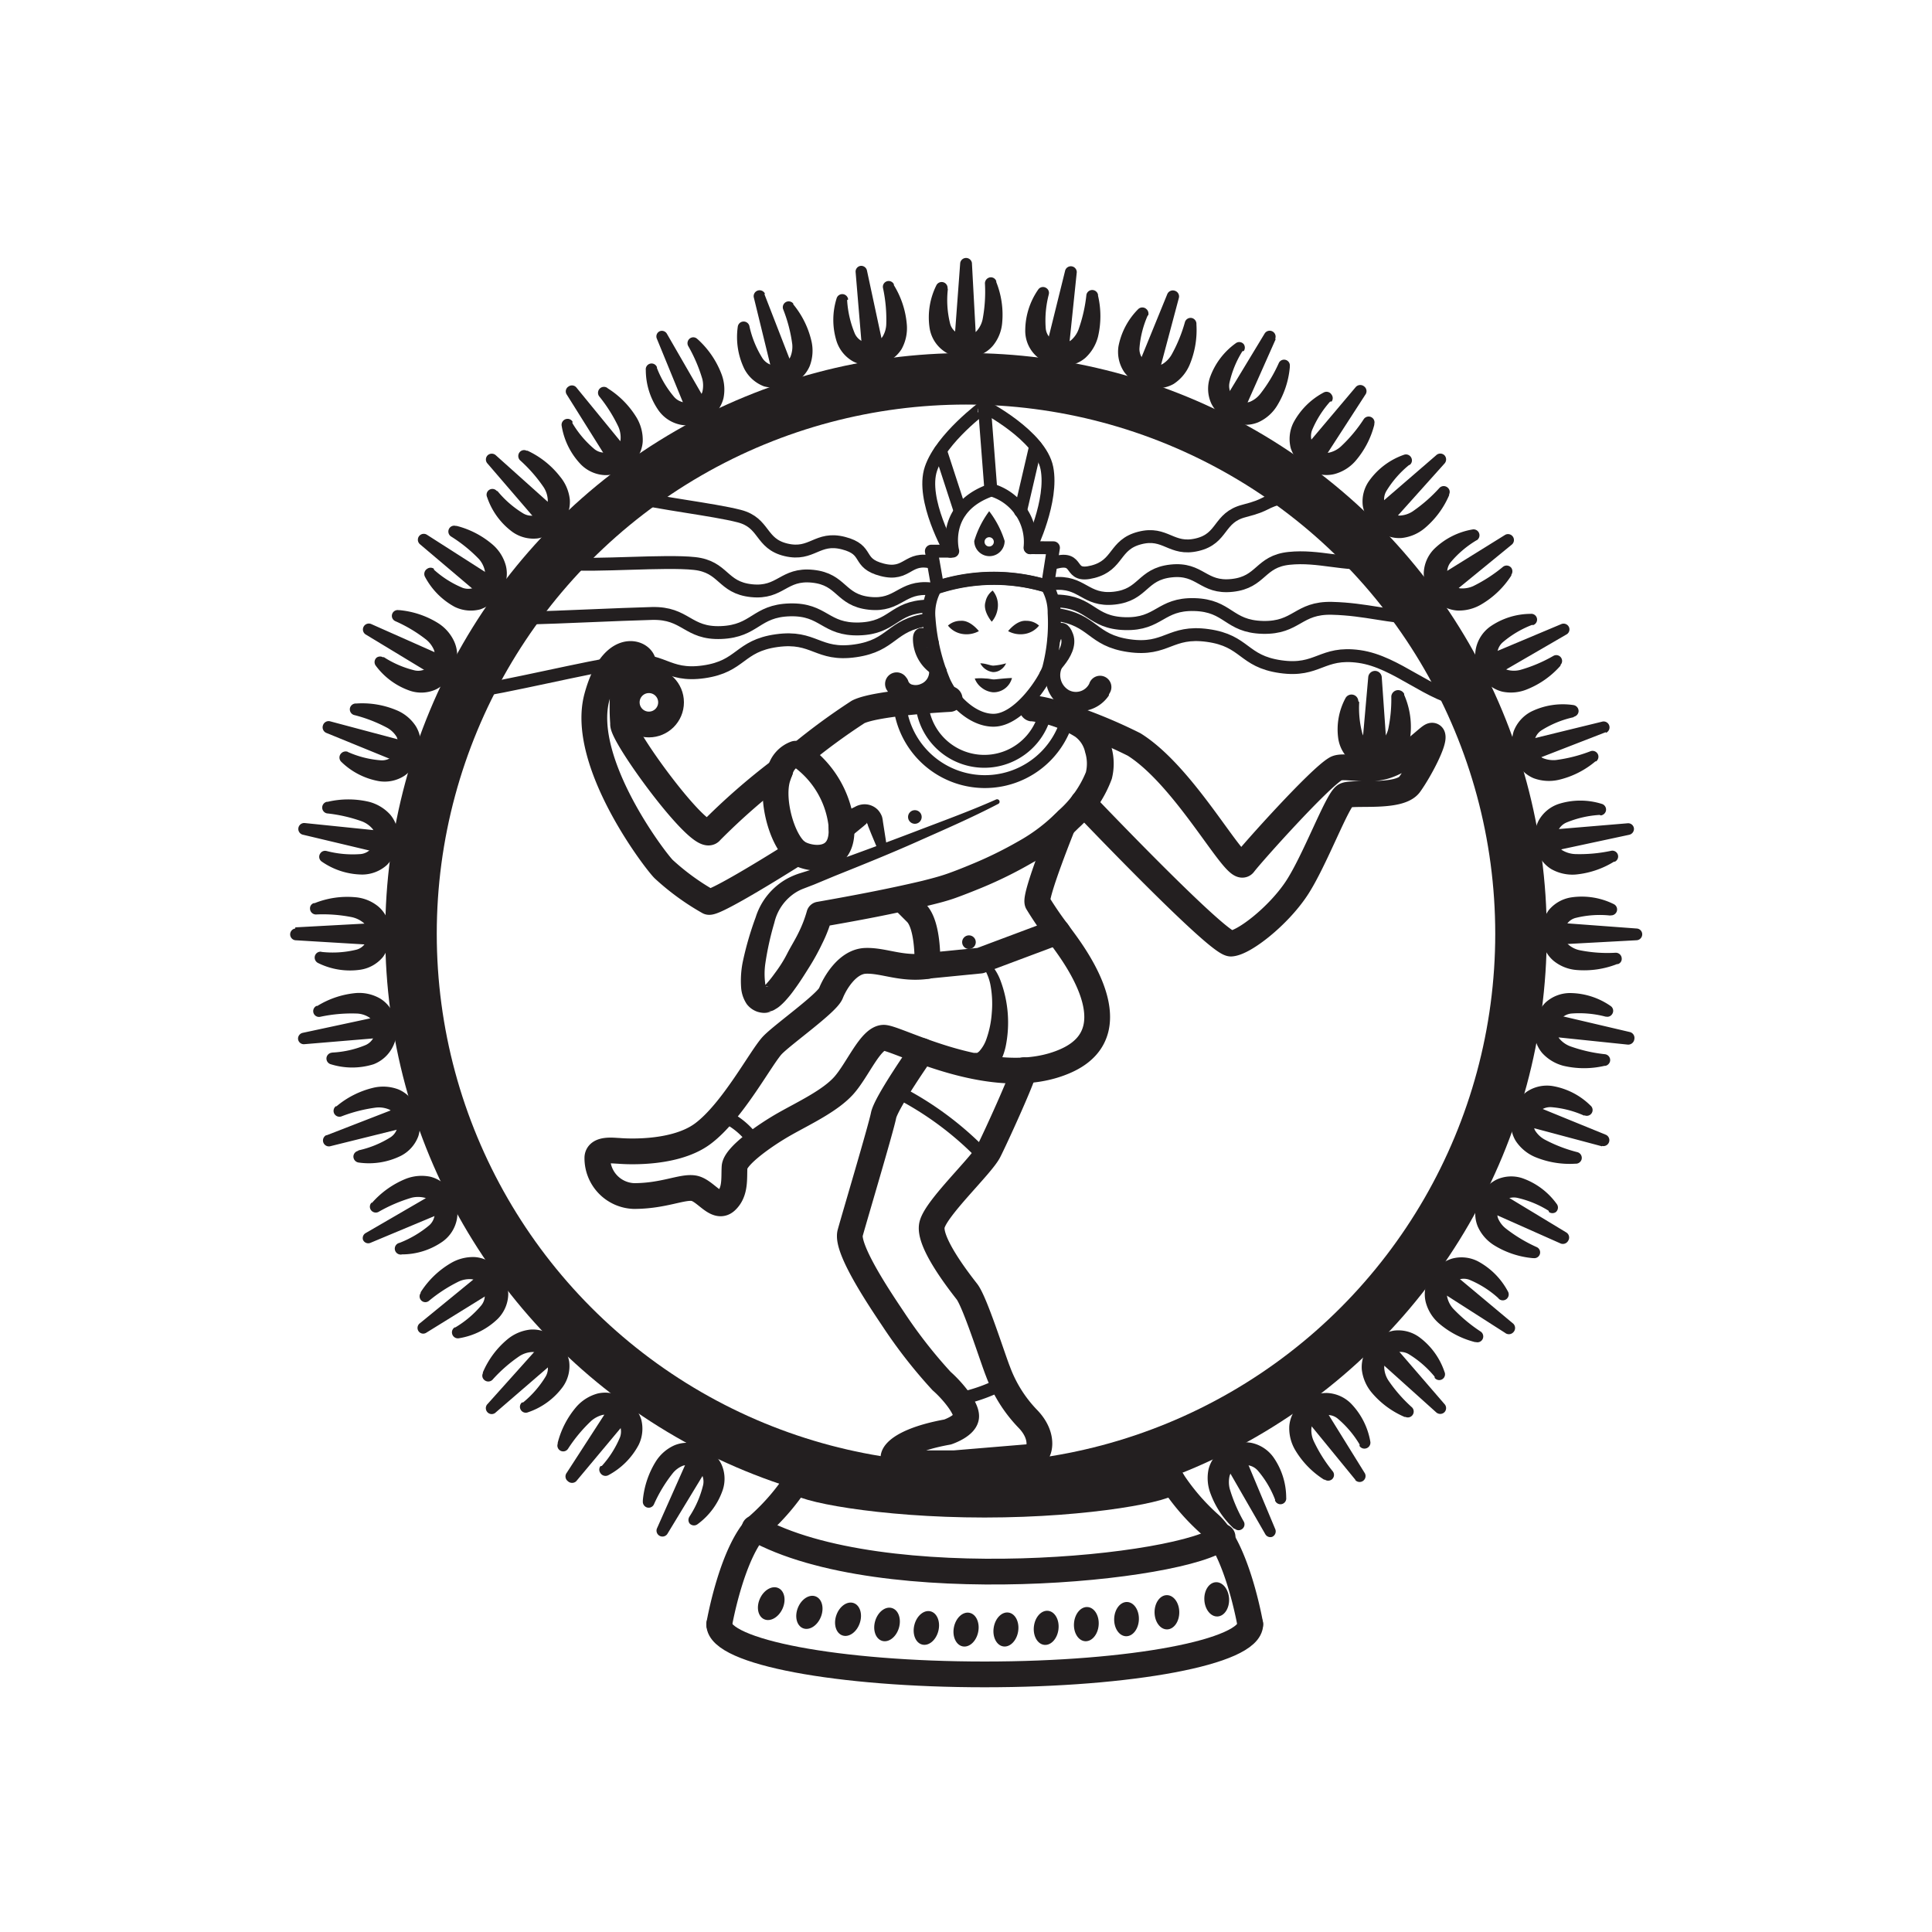 <svg id="Graphics" xmlns="http://www.w3.org/2000/svg" viewBox="0 0 150 150"><defs><style>.cls-1,.cls-2,.cls-4{fill:none;stroke:#231f20;}.cls-1,.cls-2{stroke-linecap:round;stroke-linejoin:round;}.cls-2{stroke-width:2px;}.cls-3{fill:#231f20;}.cls-4{stroke-miterlimit:10;stroke-width:4px;}</style></defs><path class="cls-1" d="M72.43,43.67c-2-.52-1.92,1.09-3.94.57s-.95-1.54-3-2.07-2.43,1-4.46.52-1.62-2.1-3.64-2.62-6.34-1-8.37-1.55"/><path class="cls-1" d="M72.26,45.72c-2.29-.24-2.47,1.37-4.76,1.12s-2.11-1.86-4.4-2.1-2.47,1.36-4.76,1.12S56.22,44,53.92,43.75s-7.67.22-10,0"/><path class="cls-1" d="M72,47.06c-2.67.07-2.62,1.69-5.29,1.77s-2.72-1.55-5.38-1.48S58.65,49,56,49.11s-2.72-1.55-5.39-1.48-7,.29-9.71.36"/><path class="cls-1" d="M72.06,48.11c-2.94.41-2.72,2-5.66,2.42s-3.16-1.2-6.1-.79-2.72,2-5.66,2.42-3.17-1.2-6.11-.79-9.33,2-12.27,2.38"/><path class="cls-2" d="M82.55,64s-2.23,5.52-2,6.08a26.74,26.74,0,0,0,1.67,2.43c.41.66,6.09,7.35.56,9.84s-13.18-1.83-14.19-1.78-2,2.49-3.06,3.69-3.08,2.14-4.6,3-3.85,2.49-3.9,3.35.1,1.94-.66,2.64-1.62-.87-2.53-1-2.34.61-4.62.61a2.94,2.94,0,0,1-2.84-3c.06-.71,1.32-.51,1.63-.51,0,0,4.2.41,6.54-1.32S59.13,82,60,81.12s4.21-3.24,4.51-4,1.27-2.47,2.69-2.52S70,75.29,72,75c0,0,.14-3.14-.87-4.13l-1-1"/><path class="cls-2" d="M79.51,83.09c-.21.85-2.18,5.18-2.74,6.29s-4.11,4.41-4.41,5.73,2.08,4.36,2.71,5.17,2,5.17,2.41,6.19a10.61,10.61,0,0,0,2.33,3.7c1.37,1.42.91,2.89.26,2.94l-6,.5c-.81,0-3.07,0-4,0-1.37,0-1-1.62,3.5-2.43,0,0,1.36-.45,1.44-1.16s-1.14-2.13-1.9-2.79a38.06,38.06,0,0,1-3.73-4.77c-.88-1.32-3.72-5.47-3.37-6.74s2.39-8.11,2.59-9.12,3-5,3-5"/><path class="cls-3" d="M105.53,54.51a7.67,7.67,0,0,0,.23,2.39.93.93,0,0,0,.4.55c.06.06.17.07.27.11a2.82,2.82,0,0,0,.41,0,.68.68,0,0,0,.55-.19,1.77,1.77,0,0,0,.39-.75,11.27,11.27,0,0,0,.24-2.55.53.53,0,0,1,1-.2l0,.08a6.19,6.19,0,0,1,.5,3,3.26,3.26,0,0,1-.7,1.77,2.58,2.58,0,0,1-1.92.9,3.24,3.24,0,0,1-1-.07,3.07,3.07,0,0,1-1-.46,2.79,2.79,0,0,1-1-1.76,5.12,5.12,0,0,1,.56-3.12.53.53,0,0,1,1,.23Z"/><path class="cls-3" d="M107.28,52.59l.42,6a1,1,0,1,1-2,.13.76.76,0,0,1,0-.15l.53-6a.53.53,0,0,1,.57-.48A.53.53,0,0,1,107.28,52.59Z"/><path class="cls-3" d="M80.35,54a10,10,0,0,1,4.38,1.65,4,4,0,0,1,1,1,5,5,0,0,1,.52,1.22,4.77,4.77,0,0,1,.07,2.6,9.56,9.56,0,0,1-2.6,3.83A15.18,15.18,0,0,1,80.12,67a32.64,32.64,0,0,1-3.89,1.92c-.66.27-1.31.53-2,.78s-1.41.43-2.11.6c-2.77.67-5.52,1.18-8.3,1.66l.8-.76a10.94,10.94,0,0,1-.78,2.05c-.3.63-.63,1.23-1,1.82s-.73,1.17-1.15,1.74a8.73,8.73,0,0,1-.68.85,4.74,4.74,0,0,1-.45.44,2,2,0,0,1-.36.25.94.94,0,0,1-.29.14,1.54,1.54,0,0,1-.52.06h0l.47,0a1.78,1.78,0,0,1-.55.09,1.82,1.82,0,0,1-.51-.09,1.74,1.74,0,0,1-.82-.59,2.64,2.64,0,0,1-.44-1.29,7.42,7.42,0,0,1,.13-2,25,25,0,0,1,1-3.45,5.21,5.21,0,0,1,2.44-3,5.79,5.79,0,0,1,.93-.4l.8-.25,1.62-.57q3.26-1.17,6.49-2.4c2.13-.82,4.35-1.62,6.39-2.53l0,0a.19.19,0,0,1,.25.1.18.18,0,0,1-.08.24c-2.11,1.1-4.2,2-6.31,2.94S67,67.13,64.83,68l-1.61.67-.83.32a3.48,3.48,0,0,0-.64.32,3.79,3.79,0,0,0-1.63,2.33,22.69,22.69,0,0,0-.71,3.24,5.65,5.65,0,0,0,0,1.47.64.64,0,0,0,.11.33.31.31,0,0,0-.13-.09l-.09,0s0,0-.12,0l.47,0h0a.54.54,0,0,0-.28,0l-.07,0s0,0,0,0a3.28,3.28,0,0,0,.25-.26,8.32,8.32,0,0,0,.55-.69c.37-.49.71-1,1-1.57s.63-1.1.9-1.66a9.59,9.59,0,0,0,.64-1.65h0a1,1,0,0,1,.81-.74c2.73-.48,5.49-1,8.15-1.63.67-.17,1.33-.34,1.93-.55s1.28-.48,1.9-.74a30.86,30.86,0,0,0,3.65-1.79,13.31,13.31,0,0,0,3.08-2.36,8,8,0,0,0,2.15-3,2.9,2.9,0,0,0-.06-1.54,2,2,0,0,0-.77-1.21A8.29,8.29,0,0,0,80.09,56H80a1,1,0,0,1,.31-2Z"/><path class="cls-2" d="M61.9,66.17a.55.55,0,0,1-.14-.12c-1.09-1-1.88-3.94-1.4-5.62q.11-.34.21-.6a1.92,1.92,0,0,1,1.19-1.31c.05,0,.16,0,.31.1A7.65,7.65,0,0,1,65.32,64a.5.5,0,0,1,0,.12C65.57,67.16,62.85,66.79,61.9,66.17Z"/><path class="cls-3" d="M64.93,63.37l1.13-.57.31-.15a1.55,1.55,0,0,1,.63-.2,1.44,1.44,0,0,1,1.16.43,1.6,1.6,0,0,1,.32.53,2.44,2.44,0,0,1,.07.38l.1.64.2,1.28a.38.38,0,0,1-.32.43.36.36,0,0,1-.4-.23l-.5-1.2-.24-.6c0-.07-.1-.26-.11-.23h0s0,0,0,.06,0,0,0,0l-.23.2L66,65A1,1,0,0,1,64.6,65a1,1,0,0,1,.09-1.43l.21-.14Z"/><path class="cls-2" d="M62.07,58.62a49.07,49.07,0,0,1,4.56-3.35c1.44-.72,7.1-1,7.1-1"/><path class="cls-2" d="M84.09,62.33s10.47,11,11.49,10.93,3.65-2.13,5.07-4.26,3.19-6.94,3.8-7.24,4.2.25,5-.87,1.92-3.29,1.77-3.75c-.08-.25-1.61,1.6-3.5,2.28-1.53.56-3.41-.08-4,.26-1.32.76-6.54,6.59-7.15,7.4s-4.46-6.74-8.52-9.28a39.59,39.59,0,0,0-6-2.41"/><path class="cls-1" d="M82.82,56a6.65,6.65,0,0,1-13-1.78"/><path class="cls-1" d="M81.18,55.23a4.86,4.86,0,0,1-9.62-1"/><path class="cls-3" d="M76.8,39.69A7.44,7.44,0,0,0,75.64,42,1.16,1.16,0,0,0,78,42,7.44,7.44,0,0,0,76.8,39.69Zm0,2.74a.36.36,0,1,1,.36-.36A.36.36,0,0,1,76.8,42.43Z"/><circle class="cls-2" cx="50.38" cy="54.53" r="1.72"/><path class="cls-3" d="M75.68,52.68a4.48,4.48,0,0,1,.85,0c.25,0,.47.07.63.07s.76-.09,1.41-.11a1.48,1.48,0,0,1-1.46,1.11,1.67,1.67,0,0,1-.9-.36A1.58,1.58,0,0,1,75.68,52.68Z"/><path class="cls-3" d="M76.11,51.5c.41,0,.75.17,1,.18a4.63,4.63,0,0,0,1-.18,1.14,1.14,0,0,1-.39.48,1,1,0,0,1-.63.2A1.3,1.3,0,0,1,76.11,51.5Z"/><path class="cls-3" d="M78.27,49s.66-.86,1.4-.8a1.47,1.47,0,0,1,1,.37,1.78,1.78,0,0,1-1.19.66A2,2,0,0,1,78.27,49Z"/><path class="cls-3" d="M77,48.27s-.71-.82-.49-1.53a1.43,1.43,0,0,1,.56-.89,1.75,1.75,0,0,1,.4,1.3A2,2,0,0,1,77,48.27Z"/><path class="cls-3" d="M76,49s-.66-.86-1.4-.8a1.47,1.47,0,0,0-1,.37,1.78,1.78,0,0,0,1.19.66A2,2,0,0,0,76,49Z"/><path class="cls-1" d="M81.84,47.59a13.84,13.84,0,0,1-.42,4.28c-.25.87-2.27,4.05-4.29,4.05-1.54,0-3.11-1.42-3.83-3A15.61,15.61,0,0,1,72.13,48a4,4,0,0,1,.62-2.55l0,.14a14.16,14.16,0,0,1,8.54-.08A4,4,0,0,1,81.84,47.59Z"/><path class="cls-1" d="M77.88,107.39a12.53,12.53,0,0,1-2.5,1c-.32.09-.64.16-.94.23"/><path class="cls-1" d="M69.59,84.72a25.07,25.07,0,0,1,6.88,5.13"/><path class="cls-3" d="M75.87,74.36a1.52,1.52,0,0,1,1.21.69,4.09,4.09,0,0,1,.62,1.14,9.28,9.28,0,0,1,.38,5.06,4.89,4.89,0,0,1-.51,1.35,2.76,2.76,0,0,1-.58.7,1.87,1.87,0,0,1-1.12.44,1,1,0,0,1,0-2c-.07,0-.08.05,0,0a.67.67,0,0,0,.22-.19,2.7,2.7,0,0,0,.47-.81A7.63,7.63,0,0,0,77,78.66a7.94,7.94,0,0,0-.11-2.23,3.91,3.91,0,0,0-.35-1,1.06,1.06,0,0,0-.69-.6h0a.22.22,0,0,1,0-.44Z"/><path class="cls-1" d="M81.93,43.67c2-.52.9,1.24,2.92.72s1.62-2.1,3.64-2.62,2.43,1,4.46.52,1.62-2.1,3.64-2.62,1.26-.63,3.28-1.15"/><path class="cls-1" d="M81.75,45.32c2.29-.25,2.47,1.37,4.76,1.12s2.12-1.86,4.41-2.11,2.46,1.37,4.75,1.12,2.12-1.86,4.42-2.1,4.3.57,6.6.32"/><path class="cls-1" d="M82.06,46.66c2.67.07,2.62,1.69,5.29,1.76s2.72-1.55,5.38-1.48,2.63,1.7,5.3,1.77,2.72-1.55,5.39-1.48,4.35.69,7,.76"/><path class="cls-1" d="M82,47.71c2.94.4,2.72,2,5.66,2.42s3.16-1.2,6.11-.79,2.71,2,5.65,2.42,3.17-1.2,6.11-.79,5.42,3.09,8.37,3.49"/><path class="cls-2" d="M61.9,66.17c-3.17,2-6.55,4-6.88,3.85a18.76,18.76,0,0,1-3.49-2.54c-.68-.67-6.55-8.36-5.18-13.38S50.61,51,49.8,51.87a4.94,4.94,0,0,0-1.42,1.83,15.49,15.49,0,0,0,0,2.48c-.2.81,6.08,9.43,6.8,8.37a50.68,50.68,0,0,1,5.39-4.72"/><path class="cls-1" d="M81.79,42.53l-.47,3a14.16,14.16,0,0,0-8.54.08l0-.14-.47-2.68h1.66s-.91-3.4,3-4.75a4.2,4.2,0,0,1,3,4.48Z"/><path class="cls-1" d="M80,42.53s1.78-3.66,1.28-6.19-4.86-4.78-4.86-4.78S73.09,34,72.28,36.39s1.5,6.41,1.5,6.41"/><path class="cls-1" d="M56.05,86.58a5.75,5.75,0,0,1,2.65,2.26"/><path class="cls-1" d="M81.84,49.61s.52-1.53,1-.22-1.64,3-1.64,3"/><path class="cls-1" d="M72.38,49.9s-1-1.24-1-.29A2.8,2.8,0,0,0,73,52.12"/><circle class="cls-3" cx="71.03" cy="63.43" r="0.53"/><path class="cls-3" d="M86.09,54a2.76,2.76,0,0,1-1.76,1.17,2.67,2.67,0,0,1-2-.4,2.56,2.56,0,0,1-1.09-1.65,2.47,2.47,0,0,1,.38-1.86.5.5,0,0,1,.7-.13.51.51,0,0,1,.16.65A1.34,1.34,0,0,0,83,53.59a1.16,1.16,0,0,0,1.57-.51.88.88,0,1,1,1.61.69l-.08.14Z"/><path class="cls-3" d="M70.52,52.89a.43.43,0,0,0,.33.27,1,1,0,0,0,.67-.07,1,1,0,0,0,.59-1.17v0a.5.5,0,0,1,.87-.5,1.89,1.89,0,0,1,.21,1.6,2.43,2.43,0,0,1-.94,1.26,2.51,2.51,0,0,1-1.58.45A2.13,2.13,0,0,1,69,53.79l-.13-.19a.89.89,0,0,1,1.49-1A.77.77,0,0,1,70.52,52.89Z"/><circle class="cls-3" cx="75.23" cy="73.15" r="0.53"/><polyline class="cls-2" points="82.09 72.34 76.11 74.58 71.95 74.99"/><path class="cls-2" d="M97.07,126.11c0,2.15-9.23,3.89-20.62,3.89s-20.61-1.74-20.61-3.89"/><path class="cls-2" d="M91,114.94c0,.61-6.37,1.88-14.56,1.88s-14.56-1.27-14.56-1.88"/><path class="cls-2" d="M97.07,126.11s-1-5.78-3.11-7.74A17,17,0,0,1,91,114.94"/><path class="cls-2" d="M55.84,126.11s1-5.78,3.11-7.74a17.06,17.06,0,0,0,2.94-3.43"/><path class="cls-3" d="M81.43,22.85a8,8,0,0,0-.24,2.64,1.24,1.24,0,0,0,.37.78,1.33,1.33,0,0,0,.33.21,4.26,4.26,0,0,0,.49.1,1,1,0,0,0,.76-.15,2.06,2.06,0,0,0,.59-.83,11.73,11.73,0,0,0,.62-2.72.46.46,0,0,1,.9,0v.07a7,7,0,0,1,0,3.19,3.37,3.37,0,0,1-1,1.66,2.59,2.59,0,0,1-2,.58,3.61,3.61,0,0,1-1-.23,2.66,2.66,0,0,1-1.65-2.51,5.61,5.61,0,0,1,1-3.15.45.45,0,0,1,.63-.13.44.44,0,0,1,.2.48Z"/><path class="cls-3" d="M83.6,21.14l-.67,6.45a.86.86,0,0,1-1,.78.88.88,0,0,1-.78-1,.52.52,0,0,1,0-.11L82.7,21a.46.46,0,0,1,.9.15Z"/><path class="cls-3" d="M89.12,24.47A7.72,7.72,0,0,0,88.47,27a1.24,1.24,0,0,0,.24.84c.06.1.19.16.3.25a2.92,2.92,0,0,0,.46.18.94.94,0,0,0,.78,0,2.06,2.06,0,0,0,.71-.73A11.55,11.55,0,0,0,92,25a.46.46,0,0,1,.57-.3.47.47,0,0,1,.32.41v.08a7,7,0,0,1-.53,3.14,3.32,3.32,0,0,1-1.24,1.48A2.59,2.59,0,0,1,89,30a3.69,3.69,0,0,1-.92-.37,3,3,0,0,1-.8-.75,2.81,2.81,0,0,1-.44-2A5.57,5.57,0,0,1,88.37,24a.46.46,0,0,1,.64,0,.47.47,0,0,1,.13.51Z"/><path class="cls-3" d="M91.53,23.12l-1.67,6.27a.87.87,0,0,1-1.68-.45l0-.11,2.45-6a.47.47,0,0,1,.6-.25A.46.46,0,0,1,91.53,23.12Z"/><path class="cls-3" d="M96.46,27.27a7.78,7.78,0,0,0-1,2.43,1.25,1.25,0,0,0,.12.86,1.14,1.14,0,0,0,.25.3,2.67,2.67,0,0,0,.43.25.94.94,0,0,0,.77.09,2,2,0,0,0,.81-.61,11.45,11.45,0,0,0,1.44-2.39.45.45,0,0,1,.86.24v.08a6.87,6.87,0,0,1-1,3,3.29,3.29,0,0,1-1.46,1.27,2.58,2.58,0,0,1-2.11-.07,3.53,3.53,0,0,1-.85-.52,2.88,2.88,0,0,1-.67-.86,2.75,2.75,0,0,1-.12-2,5.55,5.55,0,0,1,2-2.68.45.45,0,0,1,.64.07.47.47,0,0,1,0,.52Z"/><path class="cls-3" d="M99.05,26.32l-2.63,5.92a.88.88,0,0,1-1.15.45.87.87,0,0,1-.44-1.15.31.31,0,0,1,0-.1l3.36-5.55a.46.46,0,0,1,.81.43Z"/><path class="cls-3" d="M103.27,31.18a7.92,7.92,0,0,0-1.41,2.24,1.31,1.31,0,0,0,0,.87,1.21,1.21,0,0,0,.21.33,2.24,2.24,0,0,0,.38.31.91.91,0,0,0,.75.21,2,2,0,0,0,.9-.47,11.31,11.31,0,0,0,1.79-2.14.46.46,0,0,1,.63-.11.45.45,0,0,1,.18.49l0,.07a6.91,6.91,0,0,1-1.48,2.83,3.29,3.29,0,0,1-1.63,1,2.57,2.57,0,0,1-2.08-.4,3.35,3.35,0,0,1-.76-.64,3.15,3.15,0,0,1-.53-.95,2.85,2.85,0,0,1,.2-2,5.67,5.67,0,0,1,2.34-2.34.46.46,0,0,1,.63.17.45.45,0,0,1,0,.52Z"/><path class="cls-3" d="M106,30.65l-3.52,5.44a.88.88,0,1,1-1.47-1l.07-.09,4.18-4.95a.47.47,0,0,1,.65-.05A.46.46,0,0,1,106,30.65Z"/><path class="cls-3" d="M109.38,36.12a7.89,7.89,0,0,0-1.74,2,1.26,1.26,0,0,0-.16.86,1.32,1.32,0,0,0,.15.36,4,4,0,0,0,.33.37,1,1,0,0,0,.71.32,2,2,0,0,0,1-.32,11.87,11.87,0,0,0,2.1-1.84.46.46,0,0,1,.64,0,.43.43,0,0,1,.1.51l0,.07a6.87,6.87,0,0,1-1.9,2.56,3.34,3.34,0,0,1-1.78.76,2.61,2.61,0,0,1-2-.72,3.85,3.85,0,0,1-.64-.76,3,3,0,0,1-.38-1,2.76,2.76,0,0,1,.52-2A5.57,5.57,0,0,1,109,35.31a.46.46,0,0,1,.59.27.44.44,0,0,1-.12.5Z"/><path class="cls-3" d="M112.14,36l-4.32,4.82a.87.87,0,1,1-1.3-1.16.3.3,0,0,1,.08-.08l4.9-4.23a.46.46,0,0,1,.65,0A.47.47,0,0,1,112.14,36Z"/><path class="cls-3" d="M114.65,41.94a7.9,7.9,0,0,0-2,1.69,1.22,1.22,0,0,0-.29.82,1.1,1.1,0,0,0,.09.38,3,3,0,0,0,.27.42.93.93,0,0,0,.65.43,2.09,2.09,0,0,0,1-.17A11.72,11.72,0,0,0,116.7,44a.46.46,0,0,1,.64.09.47.47,0,0,1,0,.53l0,.06A6.92,6.92,0,0,1,115,46.93a3.39,3.39,0,0,1-1.88.47,2.6,2.6,0,0,1-1.85-1,3.84,3.84,0,0,1-.53-.84,2.91,2.91,0,0,1-.2-1.07,2.8,2.8,0,0,1,.82-1.88,5.61,5.61,0,0,1,2.95-1.5.46.46,0,0,1,.34.84Z"/><path class="cls-3" d="M117.39,42.27l-5,4.09A.87.87,0,0,1,111.27,45l.09-.06,5.51-3.42a.46.46,0,0,1,.52.75Z"/><path class="cls-3" d="M118.94,48.52a7.8,7.8,0,0,0-2.27,1.35,1.25,1.25,0,0,0-.41.76,1.38,1.38,0,0,0,0,.4,3.68,3.68,0,0,0,.21.45.94.94,0,0,0,.57.53,2,2,0,0,0,1,0,11.4,11.4,0,0,0,2.57-1.09.45.45,0,0,1,.62.19.44.44,0,0,1-.07.51l0,.06a6.83,6.83,0,0,1-2.6,1.84,3.28,3.28,0,0,1-1.92.18,2.62,2.62,0,0,1-1.67-1.3,3.91,3.91,0,0,1-.39-.92,3.06,3.06,0,0,1,0-1.09,2.82,2.82,0,0,1,1.1-1.73,5.55,5.55,0,0,1,3.15-1,.45.45,0,0,1,.21.87Z"/><path class="cls-3" d="M121.6,49.27,116,52.52a.87.87,0,1,1-.87-1.5l.1-.05,6-2.52a.46.46,0,0,1,.59.25A.45.45,0,0,1,121.6,49.27Z"/><path class="cls-3" d="M122.15,55.69a7.8,7.8,0,0,0-2.45,1,1.24,1.24,0,0,0-.53.69,1.17,1.17,0,0,0,0,.39,3.79,3.79,0,0,0,.14.48.93.93,0,0,0,.48.61,2.19,2.19,0,0,0,1,.15,11.61,11.61,0,0,0,2.71-.69.46.46,0,0,1,.58.29.46.46,0,0,1-.15.5l-.06,0A6.83,6.83,0,0,1,121,60.55a3.42,3.42,0,0,1-1.93-.13,2.6,2.6,0,0,1-1.45-1.55,3.54,3.54,0,0,1-.23-1,3.16,3.16,0,0,1,.13-1.09,2.87,2.87,0,0,1,1.36-1.53,5.59,5.59,0,0,1,3.27-.51.47.47,0,0,1,.41.5.46.46,0,0,1-.34.4Z"/><path class="cls-3" d="M124.66,56.85l-6,2.33a.87.87,0,0,1-1.13-.5.86.86,0,0,1,.5-1.12l.1,0,6.3-1.54a.46.46,0,0,1,.27.87Z"/><path class="cls-3" d="M124.2,63.27a8,8,0,0,0-2.58.59,1.26,1.26,0,0,0-.63.59,1.41,1.41,0,0,0-.09.38,4,4,0,0,0,0,.5,1,1,0,0,0,.39.68,2.13,2.13,0,0,0,1,.3,11.66,11.66,0,0,0,2.78-.25.45.45,0,0,1,.31.84l-.07,0a6.89,6.89,0,0,1-3,1,3.34,3.34,0,0,1-1.88-.43,2.61,2.61,0,0,1-1.19-1.76,3.65,3.65,0,0,1-.08-1,2.87,2.87,0,0,1,.3-1,2.78,2.78,0,0,1,1.58-1.3,5.57,5.57,0,0,1,3.31,0,.46.46,0,0,1,.33.56.47.47,0,0,1-.4.34Z"/><path class="cls-3" d="M126.5,64.81l-6.34,1.36a.87.87,0,0,1-.36-1.71h.11l6.45-.54a.45.45,0,0,1,.5.41A.47.47,0,0,1,126.5,64.81Z"/><path class="cls-3" d="M125,71.08a7.74,7.74,0,0,0-2.64.18,1.17,1.17,0,0,0-.71.49,1.5,1.5,0,0,0-.16.36,2.72,2.72,0,0,0,0,.49.91.91,0,0,0,.27.73,1.94,1.94,0,0,0,.91.45,11,11,0,0,0,2.78.19.46.46,0,0,1,.46.45.42.42,0,0,1-.29.43l-.07,0a7,7,0,0,1-3.15.46,3.22,3.22,0,0,1-1.79-.72,2.57,2.57,0,0,1-.9-1.92,4.13,4.13,0,0,1,.07-1,2.93,2.93,0,0,1,.46-1,2.82,2.82,0,0,1,1.77-1,5.58,5.58,0,0,1,3.27.52.46.46,0,0,1,.23.61.47.47,0,0,1-.44.27Z"/><path class="cls-3" d="M127.07,73l-6.47.35a.87.87,0,1,1-.1-1.74h.11l6.47.48a.45.45,0,0,1,.42.49A.46.46,0,0,1,127.07,73Z"/><path class="cls-3" d="M124.65,78.93a8,8,0,0,0-2.64-.24,1.24,1.24,0,0,0-.78.37,1.17,1.17,0,0,0-.21.33,4.26,4.26,0,0,0-.1.49,1,1,0,0,0,.15.76,2.06,2.06,0,0,0,.83.59,11.73,11.73,0,0,0,2.72.62.46.46,0,0,1,.39.51.47.47,0,0,1-.36.39h-.07a7,7,0,0,1-3.19,0,3.37,3.37,0,0,1-1.66-1,2.59,2.59,0,0,1-.58-2,4,4,0,0,1,.22-1,3.18,3.18,0,0,1,.61-.9,2.83,2.83,0,0,1,1.91-.75,5.61,5.61,0,0,1,3.15,1,.45.45,0,0,1,.13.63.44.44,0,0,1-.48.2Z"/><path class="cls-3" d="M126.35,81.1l-6.44-.67a.87.87,0,0,1-.78-1,.88.88,0,0,1,1-.78l.11,0,6.31,1.48a.47.47,0,0,1,.34.55A.48.48,0,0,1,126.35,81.1Z"/><path class="cls-3" d="M123,86.62a7.75,7.75,0,0,0-2.56-.66,1.29,1.29,0,0,0-.84.25c-.1.06-.16.19-.25.3a2.92,2.92,0,0,0-.18.46.94.94,0,0,0,0,.78,2.06,2.06,0,0,0,.73.71,11.36,11.36,0,0,0,2.59,1,.46.46,0,0,1,.3.57.47.47,0,0,1-.41.32h-.08a7,7,0,0,1-3.14-.53,3.39,3.39,0,0,1-1.48-1.24,2.59,2.59,0,0,1-.26-2.1,3.69,3.69,0,0,1,.37-.92,3,3,0,0,1,.75-.8,2.81,2.81,0,0,1,2-.44,5.5,5.5,0,0,1,2.94,1.51.45.45,0,0,1-.47.76Z"/><path class="cls-3" d="M124.38,89l-6.27-1.67a.87.87,0,1,1,.45-1.68l.11,0,6,2.45a.46.46,0,0,1-.29.87Z"/><path class="cls-3" d="M120.23,94a7.78,7.78,0,0,0-2.43-1,1.25,1.25,0,0,0-.86.12,1.14,1.14,0,0,0-.3.25,2.67,2.67,0,0,0-.25.43.94.94,0,0,0-.09.77,2,2,0,0,0,.61.81,11.62,11.62,0,0,0,2.39,1.44.45.45,0,0,1-.24.86H119a6.87,6.87,0,0,1-3-1,3.29,3.29,0,0,1-1.27-1.46,2.58,2.58,0,0,1,.07-2.11,3.34,3.34,0,0,1,.52-.85,2.88,2.88,0,0,1,.86-.67,2.75,2.75,0,0,1,2-.12,5.55,5.55,0,0,1,2.68,2,.46.46,0,0,1-.07.64.47.47,0,0,1-.52,0Z"/><path class="cls-3" d="M121.18,96.55l-5.92-2.63a.88.88,0,0,1-.45-1.15.87.87,0,0,1,1.15-.44l.1,0,5.55,3.36a.46.46,0,0,1,.15.63A.47.47,0,0,1,121.18,96.55Z"/><path class="cls-3" d="M116.31,100.77a7.74,7.74,0,0,0-2.23-1.41,1.25,1.25,0,0,0-.87,0,1.46,1.46,0,0,0-.33.2,2.79,2.79,0,0,0-.31.39.91.91,0,0,0-.21.75,2,2,0,0,0,.46.9,12.14,12.14,0,0,0,2.15,1.79.46.46,0,0,1,.11.63.45.45,0,0,1-.49.18l-.07,0a6.91,6.91,0,0,1-2.83-1.48,3.28,3.28,0,0,1-1-1.64,2.55,2.55,0,0,1,.4-2.07,3.35,3.35,0,0,1,.64-.76,3.15,3.15,0,0,1,1-.53,2.8,2.8,0,0,1,2,.2,5.67,5.67,0,0,1,2.34,2.34.46.46,0,0,1-.69.59Z"/><path class="cls-3" d="M116.85,103.48,111.41,100a.88.88,0,0,1,1-1.47l.09.07,5,4.18a.47.47,0,0,1,0,.65A.47.47,0,0,1,116.85,103.48Z"/><path class="cls-3" d="M111.38,106.88a7.89,7.89,0,0,0-2-1.74,1.26,1.26,0,0,0-.86-.16,1.32,1.32,0,0,0-.36.15,4,4,0,0,0-.37.33,1,1,0,0,0-.32.71,2,2,0,0,0,.32,1,11.47,11.47,0,0,0,1.84,2.1.46.46,0,0,1,0,.64.45.45,0,0,1-.51.1l-.07,0a6.87,6.87,0,0,1-2.56-1.9,3.38,3.38,0,0,1-.76-1.78,2.61,2.61,0,0,1,.72-2,4,4,0,0,1,.76-.65,3.11,3.11,0,0,1,1-.37,2.77,2.77,0,0,1,2,.52,5.55,5.55,0,0,1,1.94,2.68.45.45,0,0,1-.76.47Z"/><path class="cls-3" d="M111.49,109.64l-4.82-4.33a.87.87,0,1,1,1.16-1.29.3.3,0,0,1,.08.08l4.23,4.9a.46.46,0,0,1,0,.65A.47.47,0,0,1,111.49,109.64Z"/><path class="cls-3" d="M105.56,112.15a7.9,7.9,0,0,0-1.69-2,1.22,1.22,0,0,0-.82-.29,1.1,1.1,0,0,0-.38.09,3,3,0,0,0-.42.27.93.93,0,0,0-.43.65,2,2,0,0,0,.17,1,11.5,11.5,0,0,0,1.49,2.37.45.45,0,0,1-.1.64.47.47,0,0,1-.52,0l-.06,0a6.86,6.86,0,0,1-2.23-2.28,3.33,3.33,0,0,1-.47-1.87,2.6,2.6,0,0,1,1-1.85,3.84,3.84,0,0,1,.84-.53,2.91,2.91,0,0,1,1.07-.2,2.8,2.8,0,0,1,1.88.82,5.61,5.61,0,0,1,1.5,2.95.46.46,0,0,1-.36.54.45.45,0,0,1-.48-.2Z"/><path class="cls-3" d="M105.23,114.89l-4.09-5a.87.87,0,0,1,1.36-1.1l.06.1,3.41,5.5a.46.46,0,0,1-.74.53Z"/><path class="cls-3" d="M99,116.44a7.67,7.67,0,0,0-1.35-2.27,1.27,1.27,0,0,0-.77-.41,1.33,1.33,0,0,0-.39,0A3.1,3.1,0,0,0,96,114a.92.92,0,0,0-.53.57,2.15,2.15,0,0,0,0,1,12,12,0,0,0,1.1,2.57.45.45,0,0,1-.19.61.44.44,0,0,1-.51-.06l-.06,0A7,7,0,0,1,94,116a3.37,3.37,0,0,1-.17-1.92,2.62,2.62,0,0,1,1.3-1.67,3.91,3.91,0,0,1,.92-.39,3.3,3.3,0,0,1,1.09,0,2.82,2.82,0,0,1,1.72,1.11,5.49,5.49,0,0,1,1,3.15.45.45,0,0,1-.87.21Z"/><path class="cls-3" d="M98.23,119.1,95,113.49a.87.87,0,1,1,1.5-.87l0,.1,2.51,6a.46.46,0,0,1-.24.6A.45.45,0,0,1,98.23,119.1Z"/><path class="cls-3" d="M53.54,117.73a7.78,7.78,0,0,0,1.05-2.43,1.25,1.25,0,0,0-.12-.86,1.14,1.14,0,0,0-.25-.3,2.67,2.67,0,0,0-.43-.25.94.94,0,0,0-.77-.09,1.92,1.92,0,0,0-.81.61,11.2,11.2,0,0,0-1.44,2.39.45.45,0,0,1-.61.21.47.47,0,0,1-.25-.46v-.07a6.87,6.87,0,0,1,1-3,3.29,3.29,0,0,1,1.46-1.27,2.58,2.58,0,0,1,2.11.07,3.53,3.53,0,0,1,.85.52,2.88,2.88,0,0,1,.67.86,2.75,2.75,0,0,1,.12,2,5.48,5.48,0,0,1-1.95,2.67.46.46,0,0,1-.64-.06.47.47,0,0,1,0-.52Z"/><path class="cls-3" d="M51,118.68l2.63-5.92a.88.88,0,0,1,1.15-.45.87.87,0,0,1,.44,1.15.31.31,0,0,1-.05.1l-3.36,5.54a.46.46,0,0,1-.81-.42Z"/><path class="cls-3" d="M46.73,113.81a7.74,7.74,0,0,0,1.41-2.23,1.31,1.31,0,0,0,0-.87,1.43,1.43,0,0,0-.21-.34,2.79,2.79,0,0,0-.38-.3,1,1,0,0,0-.75-.22,2.17,2.17,0,0,0-.9.47,11.72,11.72,0,0,0-1.79,2.15.45.45,0,0,1-.81-.38l0-.07a6.91,6.91,0,0,1,1.48-2.83,3.38,3.38,0,0,1,1.63-1,2.61,2.61,0,0,1,2.08.41,2.89,2.89,0,0,1,1.29,1.59,2.85,2.85,0,0,1-.2,2,5.67,5.67,0,0,1-2.34,2.34.47.47,0,0,1-.63-.17.45.45,0,0,1,0-.52Z"/><path class="cls-3" d="M44,114.35l3.52-5.44a.88.88,0,0,1,1.47,1l-.07.09-4.18,5a.47.47,0,0,1-.65,0A.46.46,0,0,1,44,114.35Z"/><path class="cls-3" d="M40.62,108.88a7.89,7.89,0,0,0,1.74-2,1.26,1.26,0,0,0,.16-.86,1.32,1.32,0,0,0-.15-.36,4,4,0,0,0-.33-.37.92.92,0,0,0-.71-.32,2,2,0,0,0-1,.32,11.47,11.47,0,0,0-2.1,1.84.46.46,0,0,1-.64,0,.43.43,0,0,1-.1-.51l0-.07a6.79,6.79,0,0,1,1.9-2.56,3.34,3.34,0,0,1,1.78-.76,2.61,2.61,0,0,1,2,.72,3.59,3.59,0,0,1,.64.76,2.84,2.84,0,0,1,.38,1,2.77,2.77,0,0,1-.52,2,5.55,5.55,0,0,1-2.68,1.94.45.45,0,0,1-.59-.26.44.44,0,0,1,.12-.5Z"/><path class="cls-3" d="M37.86,109l4.32-4.82a.87.87,0,1,1,1.3,1.16.6.6,0,0,1-.08.08l-4.9,4.23a.45.45,0,0,1-.65,0A.46.46,0,0,1,37.86,109Z"/><path class="cls-3" d="M35.35,103.06a7.9,7.9,0,0,0,2-1.69,1.22,1.22,0,0,0,.29-.82,1.1,1.1,0,0,0-.09-.38,3,3,0,0,0-.27-.42.93.93,0,0,0-.65-.43,2,2,0,0,0-1,.17A11.64,11.64,0,0,0,33.3,101a.44.44,0,0,1-.64-.09.45.45,0,0,1,0-.52l0-.06A6.92,6.92,0,0,1,35,98.07a3.39,3.39,0,0,1,1.88-.47,2.59,2.59,0,0,1,1.85,1,4.17,4.17,0,0,1,.53.85,2.91,2.91,0,0,1,.2,1.07,2.8,2.8,0,0,1-.82,1.88,5.61,5.61,0,0,1-3,1.5.46.46,0,0,1-.54-.36.45.45,0,0,1,.2-.48Z"/><path class="cls-3" d="M32.61,102.73l5-4.09a.87.87,0,0,1,1.22.13.86.86,0,0,1-.13,1.22.31.31,0,0,1-.09.07l-5.51,3.41a.44.44,0,0,1-.62-.14A.45.45,0,0,1,32.61,102.73Z"/><path class="cls-3" d="M31.06,96.48a8.27,8.27,0,0,0,2.27-1.35,1.27,1.27,0,0,0,.41-.77,1.33,1.33,0,0,0,0-.39,3.1,3.1,0,0,0-.21-.45.94.94,0,0,0-.57-.53,2.15,2.15,0,0,0-1,0,12,12,0,0,0-2.57,1.1.46.46,0,0,1-.62-.19.45.45,0,0,1,.07-.52l.05,0a7,7,0,0,1,2.6-1.85,3.37,3.37,0,0,1,1.92-.17,2.62,2.62,0,0,1,1.67,1.3,3.91,3.91,0,0,1,.39.92,3.05,3.05,0,0,1,0,1.09,2.77,2.77,0,0,1-1.1,1.72,5.49,5.49,0,0,1-3.15,1A.45.45,0,0,1,31,96.5Z"/><path class="cls-3" d="M28.4,95.73,34,92.48a.87.87,0,1,1,.87,1.5l-.1,0-6,2.51a.44.44,0,0,1-.59-.24A.45.45,0,0,1,28.4,95.73Z"/><path class="cls-3" d="M27.85,89.31a7.8,7.8,0,0,0,2.45-1,1.24,1.24,0,0,0,.53-.69,1.2,1.2,0,0,0,0-.39,3.79,3.79,0,0,0-.14-.48.93.93,0,0,0-.48-.61,2.07,2.07,0,0,0-1-.15,11.61,11.61,0,0,0-2.71.69.46.46,0,0,1-.58-.29.46.46,0,0,1,.15-.5l.06,0A6.94,6.94,0,0,1,29,84.45a3.33,3.33,0,0,1,1.93.13,2.6,2.6,0,0,1,1.45,1.55,3.54,3.54,0,0,1,.23,1,3.08,3.08,0,0,1-.13,1.08,2.8,2.8,0,0,1-1.36,1.53,5.6,5.6,0,0,1-3.27.52.47.47,0,0,1-.41-.5.46.46,0,0,1,.34-.4Z"/><path class="cls-3" d="M25.34,88.15l6-2.33A.87.87,0,1,1,32,87.44l-.1,0L25.61,89a.46.46,0,0,1-.27-.87Z"/><path class="cls-3" d="M25.8,81.72a7.7,7.7,0,0,0,2.58-.58,1.27,1.27,0,0,0,.63-.6,1.25,1.25,0,0,0,.09-.38,4.07,4.07,0,0,0-.05-.49,1,1,0,0,0-.39-.68,1.91,1.91,0,0,0-1-.3,11.66,11.66,0,0,0-2.78.25.45.45,0,0,1-.31-.84l.07,0a6.89,6.89,0,0,1,3-1,3.25,3.25,0,0,1,1.88.43,2.59,2.59,0,0,1,1.19,1.75,3.68,3.68,0,0,1,.08,1,2.86,2.86,0,0,1-.3,1A2.78,2.78,0,0,1,29,82.63a5.57,5.57,0,0,1-3.31,0,.46.46,0,0,1-.33-.56.47.47,0,0,1,.4-.34Z"/><path class="cls-3" d="M23.5,80.19l6.34-1.36a.87.87,0,1,1,.36,1.7l-.11,0-6.45.54a.45.45,0,0,1-.5-.41A.46.46,0,0,1,23.5,80.19Z"/><path class="cls-3" d="M25,73.91a7.75,7.75,0,0,0,2.64-.17,1.17,1.17,0,0,0,.71-.49,1.5,1.5,0,0,0,.16-.36,2.72,2.72,0,0,0,0-.49,1,1,0,0,0-.27-.74,2.14,2.14,0,0,0-.91-.45A11.57,11.57,0,0,0,24.53,71a.46.46,0,0,1-.46-.45.42.42,0,0,1,.29-.43l.07,0a6.82,6.82,0,0,1,3.15-.46,3.22,3.22,0,0,1,1.79.72,2.56,2.56,0,0,1,.9,1.91,4.06,4.06,0,0,1-.07,1,2.88,2.88,0,0,1-.46,1,2.82,2.82,0,0,1-1.77,1,5.58,5.58,0,0,1-3.27-.52.47.47,0,0,1-.23-.61.45.45,0,0,1,.44-.27Z"/><path class="cls-3" d="M22.93,72l6.47-.35a.87.87,0,1,1,.1,1.74h-.11L22.92,73a.46.46,0,0,1,0-.91Z"/><path class="cls-3" d="M25.35,66.07a8,8,0,0,0,2.64.24,1.24,1.24,0,0,0,.78-.37,1.55,1.55,0,0,0,.21-.33,4.74,4.74,0,0,0,.1-.49,1,1,0,0,0-.15-.76,2.06,2.06,0,0,0-.83-.59,11.73,11.73,0,0,0-2.72-.62.46.46,0,0,1,0-.9h.07a7,7,0,0,1,3.19,0,3.37,3.37,0,0,1,1.66,1,2.59,2.59,0,0,1,.58,2,4,4,0,0,1-.22,1,3.18,3.18,0,0,1-.61.9,2.88,2.88,0,0,1-1.91.75,5.61,5.61,0,0,1-3.15-1,.45.45,0,0,1-.13-.63.44.44,0,0,1,.48-.2Z"/><path class="cls-3" d="M23.65,63.9l6.44.66a.87.87,0,1,1-.18,1.74l-.11,0L23.49,64.8a.46.46,0,0,1,.16-.9Z"/><path class="cls-3" d="M27,58.38a7.72,7.72,0,0,0,2.56.65,1.24,1.24,0,0,0,.84-.24c.1-.06.16-.19.25-.3A2.92,2.92,0,0,0,30.8,58a.94.94,0,0,0,0-.78,2,2,0,0,0-.73-.71,11.36,11.36,0,0,0-2.59-1,.46.46,0,0,1-.3-.57.47.47,0,0,1,.41-.32h.08a6.87,6.87,0,0,1,3.14.53,3.26,3.26,0,0,1,1.48,1.24,2.59,2.59,0,0,1,.26,2.1,3.69,3.69,0,0,1-.37.92,3,3,0,0,1-.75.8,2.81,2.81,0,0,1-2,.44,5.57,5.57,0,0,1-2.94-1.51.46.46,0,0,1,0-.65.48.48,0,0,1,.51-.12Z"/><path class="cls-3" d="M25.62,56l6.27,1.67a.87.87,0,1,1-.45,1.68l-.11,0-6-2.45a.47.47,0,0,1-.25-.6A.46.46,0,0,1,25.62,56Z"/><path class="cls-3" d="M29.77,51a7.78,7.78,0,0,0,2.43,1.05,1.25,1.25,0,0,0,.86-.12,1.14,1.14,0,0,0,.3-.25,2.67,2.67,0,0,0,.25-.43.94.94,0,0,0,.09-.77,2.09,2.09,0,0,0-.61-.82,11.19,11.19,0,0,0-2.39-1.43.45.45,0,0,1,.24-.86H31a6.87,6.87,0,0,1,3,1,3.32,3.32,0,0,1,1.27,1.45A2.6,2.6,0,0,1,35.24,52a3.73,3.73,0,0,1-.52.85,2.88,2.88,0,0,1-.86.67,2.75,2.75,0,0,1-2,.12,5.55,5.55,0,0,1-2.68-1.95.46.46,0,0,1,.07-.64.47.47,0,0,1,.52,0Z"/><path class="cls-3" d="M28.82,48.45l5.92,2.63a.87.87,0,1,1-.7,1.59l-.1-.05-5.55-3.36a.46.46,0,0,1,.43-.81Z"/><path class="cls-3" d="M33.69,44.23a7.74,7.74,0,0,0,2.23,1.41,1.31,1.31,0,0,0,.87,0,1.21,1.21,0,0,0,.33-.21,2.24,2.24,0,0,0,.31-.38.91.91,0,0,0,.21-.75,2,2,0,0,0-.46-.9A11.34,11.34,0,0,0,35,41.64a.46.46,0,0,1-.11-.63.45.45,0,0,1,.49-.18l.07,0a6.91,6.91,0,0,1,2.83,1.48,3.29,3.29,0,0,1,1,1.63,2.57,2.57,0,0,1-.4,2.08,3.35,3.35,0,0,1-.64.76,3.15,3.15,0,0,1-.95.53,2.85,2.85,0,0,1-2-.2A5.67,5.67,0,0,1,33,44.79a.47.47,0,0,1,.17-.63.45.45,0,0,1,.52,0Z"/><path class="cls-3" d="M33.15,41.52,38.59,45a.88.88,0,1,1-1,1.47l-.09-.07L32.6,42.25a.46.46,0,0,1-.05-.64A.46.46,0,0,1,33.15,41.52Z"/><path class="cls-3" d="M38.62,38.12a7.89,7.89,0,0,0,2,1.74,1.26,1.26,0,0,0,.86.16,1.32,1.32,0,0,0,.36-.15,4,4,0,0,0,.37-.33,1,1,0,0,0,.32-.71,2,2,0,0,0-.32-1,11.47,11.47,0,0,0-1.84-2.1.47.47,0,0,1,0-.65.44.44,0,0,1,.51-.09l.07,0A6.87,6.87,0,0,1,43.48,37a3.34,3.34,0,0,1,.76,1.78,2.62,2.62,0,0,1-.72,2,3.59,3.59,0,0,1-.76.64,2.91,2.91,0,0,1-1,.38,2.82,2.82,0,0,1-2-.52,5.55,5.55,0,0,1-1.94-2.68.45.45,0,0,1,.76-.47Z"/><path class="cls-3" d="M38.51,35.36l4.82,4.32A.87.87,0,1,1,42.17,41a.3.3,0,0,1-.08-.08L37.86,36a.46.46,0,0,1,0-.65A.47.47,0,0,1,38.51,35.36Z"/><path class="cls-3" d="M44.44,32.85a7.9,7.9,0,0,0,1.69,2,1.22,1.22,0,0,0,.82.29,1.1,1.1,0,0,0,.38-.09,3,3,0,0,0,.42-.27.93.93,0,0,0,.43-.65,2.09,2.09,0,0,0-.17-1,11.72,11.72,0,0,0-1.49-2.36.46.46,0,0,1,.62-.66l.06.05a6.92,6.92,0,0,1,2.23,2.27,3.39,3.39,0,0,1,.47,1.88,2.6,2.6,0,0,1-1,1.85,3.47,3.47,0,0,1-.84.52,2.72,2.72,0,0,1-1.07.21,2.8,2.8,0,0,1-1.88-.82,5.61,5.61,0,0,1-1.5-3,.46.46,0,0,1,.36-.54.45.45,0,0,1,.48.2Z"/><path class="cls-3" d="M44.77,30.11l4.09,5a.87.87,0,1,1-1.36,1.1.7.7,0,0,1-.06-.09L44,30.63a.44.44,0,0,1,.14-.62A.45.45,0,0,1,44.77,30.11Z"/><path class="cls-3" d="M51,28.56a7.8,7.8,0,0,0,1.35,2.27,1.27,1.27,0,0,0,.77.41,1.33,1.33,0,0,0,.39,0A3.1,3.1,0,0,0,54,31a.94.94,0,0,0,.53-.57,2.15,2.15,0,0,0,0-1,12,12,0,0,0-1.1-2.57.46.46,0,0,1,.19-.62.44.44,0,0,1,.51.07l.06.05A7,7,0,0,1,56,29a3.37,3.37,0,0,1,.17,1.92,2.62,2.62,0,0,1-1.3,1.67,3.91,3.91,0,0,1-.92.39,3.05,3.05,0,0,1-1.09,0,2.77,2.77,0,0,1-1.72-1.1,5.49,5.49,0,0,1-1-3.15.45.45,0,0,1,.87-.21Z"/><path class="cls-3" d="M51.77,25.9,55,31.5a.89.89,0,0,1-.31,1.2.87.87,0,0,1-1.19-.32.47.47,0,0,1-.05-.1L51,26.3a.44.44,0,0,1,.24-.59A.45.45,0,0,1,51.77,25.9Z"/><path class="cls-3" d="M58.19,25.35a7.8,7.8,0,0,0,1,2.45,1.29,1.29,0,0,0,.69.53,1.21,1.21,0,0,0,.39,0,2.62,2.62,0,0,0,.48-.13.93.93,0,0,0,.61-.48,2.07,2.07,0,0,0,.15-1A11.49,11.49,0,0,0,60.8,24a.46.46,0,0,1,.29-.58.46.46,0,0,1,.5.15l0,.06a6.94,6.94,0,0,1,1.41,2.85,3.33,3.33,0,0,1-.13,1.93,2.6,2.6,0,0,1-1.55,1.45,3.54,3.54,0,0,1-1,.23A3.08,3.08,0,0,1,59.33,30a2.86,2.86,0,0,1-1.54-1.36,5.67,5.67,0,0,1-.51-3.27.46.46,0,0,1,.9-.07Z"/><path class="cls-3" d="M59.35,22.84l2.33,6a.87.87,0,1,1-1.62.63.42.42,0,0,1,0-.1l-1.54-6.3a.46.46,0,0,1,.87-.27Z"/><path class="cls-3" d="M65.77,23.3a8,8,0,0,0,.59,2.58,1.23,1.23,0,0,0,.59.62,1.12,1.12,0,0,0,.39.1,4.07,4.07,0,0,0,.49-.05,1,1,0,0,0,.68-.39,2,2,0,0,0,.3-1,11.66,11.66,0,0,0-.25-2.78.45.45,0,0,1,.84-.31l0,.07a6.89,6.89,0,0,1,1,3A3.35,3.35,0,0,1,70,27.1a2.62,2.62,0,0,1-1.75,1.19,3.71,3.71,0,0,1-1,.08,3.07,3.07,0,0,1-1-.3,2.78,2.78,0,0,1-1.3-1.58,5.57,5.57,0,0,1,0-3.31.46.46,0,0,1,.56-.33.46.46,0,0,1,.34.4Z"/><path class="cls-3" d="M67.31,21l1.36,6.34a.87.87,0,1,1-1.7.36.36.36,0,0,1,0-.11l-.54-6.46a.45.45,0,0,1,.41-.49A.46.46,0,0,1,67.31,21Z"/><path class="cls-3" d="M73.59,22.46a7.51,7.51,0,0,0,.17,2.64,1.17,1.17,0,0,0,.49.71,1.5,1.5,0,0,0,.36.16,2.72,2.72,0,0,0,.49,0,.91.91,0,0,0,.73-.27,2,2,0,0,0,.46-.91A11.57,11.57,0,0,0,76.47,22a.47.47,0,0,1,.45-.47.44.44,0,0,1,.43.3l0,.07a6.82,6.82,0,0,1,.46,3.15,3.22,3.22,0,0,1-.72,1.79,2.57,2.57,0,0,1-1.92.9,4.13,4.13,0,0,1-1-.07,2.7,2.7,0,0,1-2-2.23,5.58,5.58,0,0,1,.52-3.27.46.46,0,0,1,.88.21Z"/><path class="cls-3" d="M75.46,20.43l.35,6.47a.87.87,0,0,1-1.74.1v-.11l.48-6.47a.46.46,0,0,1,.91,0Z"/><circle class="cls-4" cx="75" cy="72.5" r="43.09"/><path class="cls-2" d="M94.92,119.32c-2.92,2.49-26.5,4.85-36.34-.67"/><ellipse class="cls-3" cx="59.88" cy="124.51" rx="1.33" ry="0.96" transform="translate(-78.26 127) rotate(-65.35)"/><ellipse class="cls-3" cx="62.84" cy="125.19" rx="1.33" ry="0.96" transform="translate(-76.76 136.72) rotate(-68.07)"/><ellipse class="cls-3" cx="65.84" cy="125.73" rx="1.33" ry="0.96" transform="translate(-74.57 146.4) rotate(-70.74)"/><ellipse class="cls-3" cx="68.87" cy="126.13" rx="1.33" ry="0.96" transform="translate(-71.7 155.99) rotate(-73.36)"/><ellipse class="cls-3" cx="71.92" cy="126.39" rx="1.33" ry="0.96" transform="translate(-68.16 165.43) rotate(-75.93)"/><ellipse class="cls-3" cx="75" cy="126.52" rx="1.33" ry="0.96" transform="translate(-63.97 174.67) rotate(-78.45)"/><ellipse class="cls-3" cx="78.1" cy="126.51" rx="1.33" ry="0.96" transform="translate(-59.15 183.67) rotate(-80.92)"/><ellipse class="cls-3" cx="81.21" cy="126.38" rx="1.33" ry="0.96" transform="translate(-53.72 192.39) rotate(-83.34)"/><ellipse class="cls-3" cx="84.34" cy="126.11" rx="1.33" ry="0.96" transform="translate(-47.71 200.79) rotate(-85.72)"/><ellipse class="cls-3" cx="87.47" cy="125.7" rx="1.33" ry="0.96" transform="translate(-41.14 208.85) rotate(-88.05)"/><ellipse class="cls-3" cx="90.61" cy="125.17" rx="0.96" ry="1.33" transform="translate(-0.73 0.53) rotate(-0.33)"/><ellipse class="cls-3" cx="93.75" cy="124.51" rx="0.96" ry="1.33" transform="matrix(1, -0.05, 0.05, 1, -5.51, 4.35)"/><line class="cls-1" x1="74.55" y1="39.69" x2="73.02" y2="34.99"/><line class="cls-1" x1="79.23" y1="39.69" x2="80.4" y2="34.66"/><line class="cls-1" x1="76.93" y1="38.05" x2="76.43" y2="31.56"/></svg>